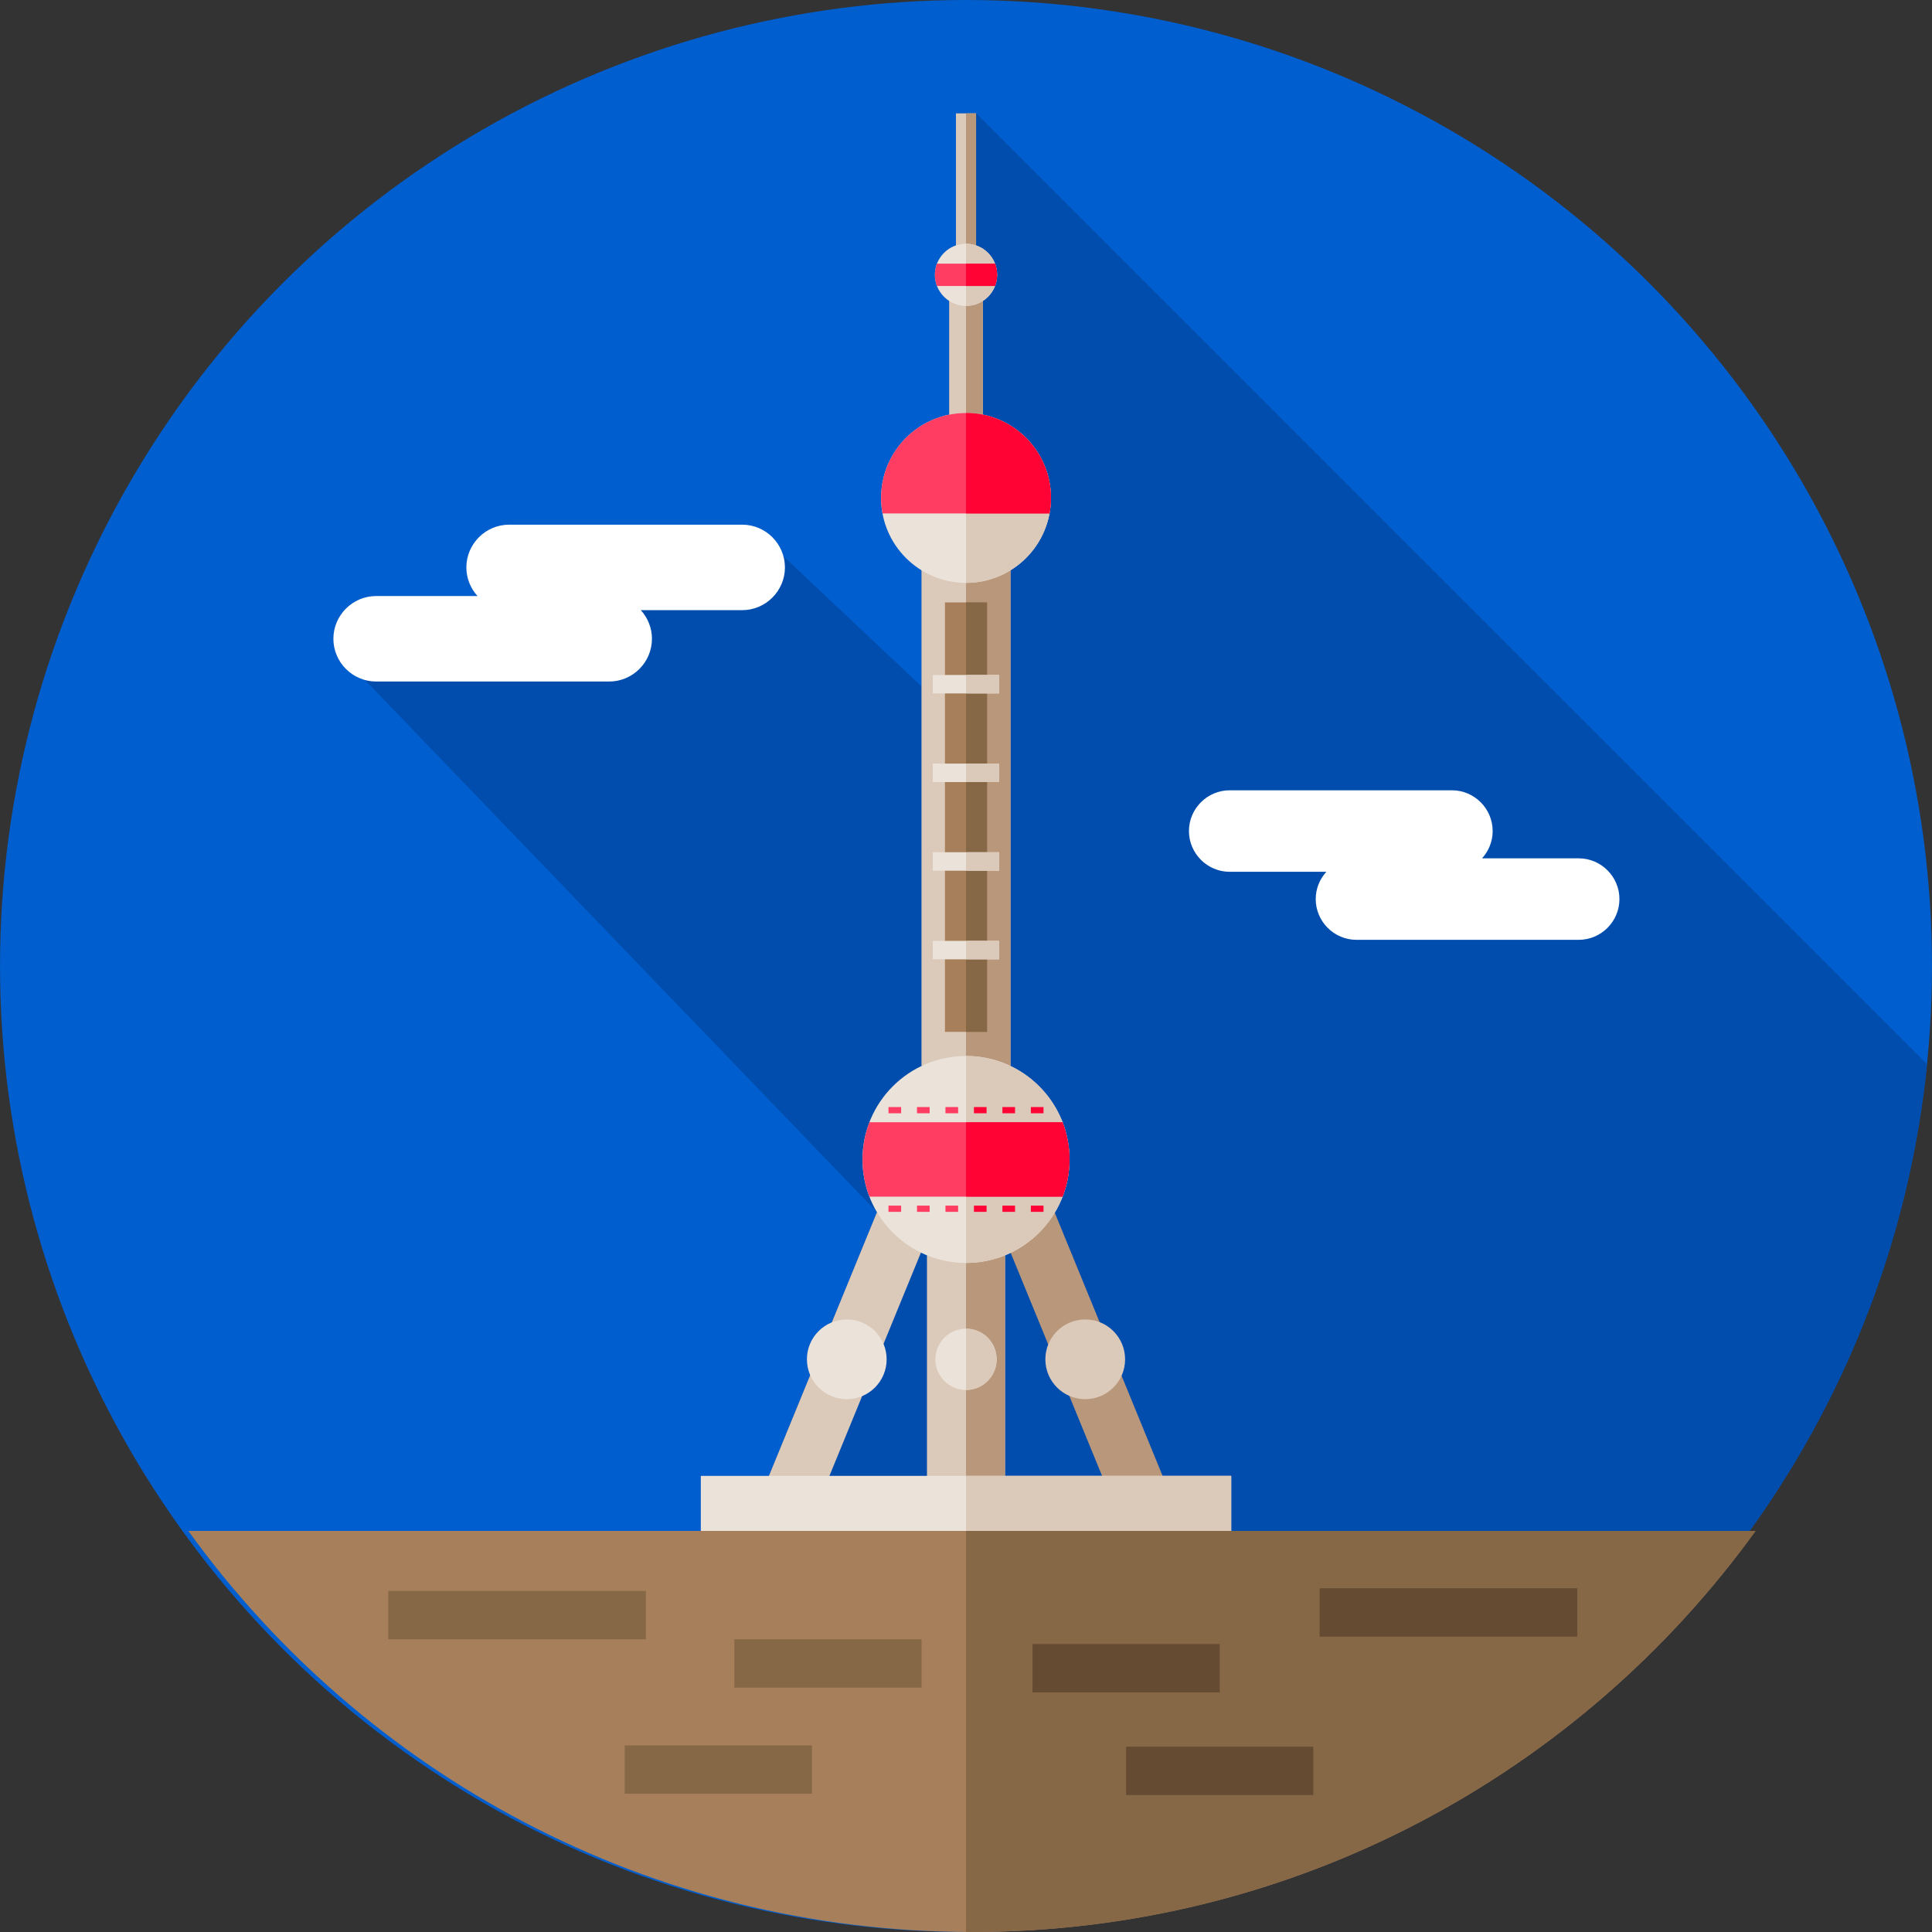 <?xml version="1.0" encoding="iso-8859-1"?>
<!-- Generator: Adobe Illustrator 19.0.0, SVG Export Plug-In . SVG Version: 6.00 Build 0)  -->
<svg xmlns="http://www.w3.org/2000/svg" xmlns:xlink="http://www.w3.org/1999/xlink" version="1.1" id="Layer_1" x="0px" y="0px" viewBox="0 0 512.001 512.001" style="enable-background:new 0 0 512.001 512.001;" xml:space="preserve">
<rect x="0" y="0" width="512.001" height="512.001" fill="#333333" stroke="none"/>
<circle style="fill:#005ECE;" cx="256.001" cy="255.996" r="255.996"/>
<path style="fill:#004DAD;" d="M510.692,282.064L258.672,30.044h-5.336v34.998c-3.24,1.11-5.572,4.174-5.572,7.791  c0,2.904,1.506,5.451,3.774,6.919v30.144c-10.292,2.073-18.043,11.161-18.043,22.064c0,8.101,4.293,15.181,10.714,19.145v30.805  l-36.604-34.509c-1.314-4.8-5.714-8.359-10.917-8.359h-61.77c-6.231,0-11.328,5.097-11.328,11.328c0,2.914,1.124,5.571,2.95,7.584  H99.676c-6.231,0-11.328,5.098-11.328,11.328c0,5.202,3.559,9.602,8.359,10.917L232.385,321.2l-11.995,29.26  c-3.841,1.582-6.547,5.358-6.547,9.77c0,1.47,0.302,2.869,0.844,4.142l-10.967,26.751h-17.999v14.842l103.843,103.843  C406.593,494.485,498.754,400.125,510.692,282.064z"/>
<rect x="245.656" y="331.468" style="fill:#DBC9B9;" width="20.695" height="67.847"/>
<rect x="256.001" y="331.468" style="fill:#B9977B;" width="10.347" height="67.847"/>
<rect x="216.994" y="321.047" transform="matrix(-0.925 -0.379 0.379 -0.925 295.432 778.686)" style="fill:#DBC9B9;" width="14.848" height="78.389"/>
<rect x="280.172" y="321.023" transform="matrix(0.925 -0.379 0.379 0.925 -115.137 135.999)" style="fill:#B9977B;" width="14.848" height="78.389"/>
<rect x="251.539" y="75.712" style="fill:#DBC9B9;" width="8.934" height="35.228"/>
<rect x="256.001" y="75.712" style="fill:#B9977B;" width="4.467" height="35.228"/>
<rect x="253.336" y="30.044" style="fill:#DBC9B9;" width="5.336" height="35.228"/>
<rect x="256.001" y="30.044" style="fill:#B9977B;" width="2.671" height="35.228"/>
<rect x="244.204" y="149.032" style="fill:#DBC9B9;" width="23.591" height="133.379"/>
<rect x="256.001" y="149.032" style="fill:#B9977B;" width="11.796" height="133.379"/>
<circle style="fill:#EBE2D9;" cx="256.001" cy="131.958" r="22.51"/>
<path style="fill:#DBC9B9;" d="M256.004,109.45c-0.001,0-0.002,0-0.003,0v45.021c0.001,0,0.002,0,0.003,0  c12.432,0,22.51-10.078,22.51-22.51C278.515,119.529,268.436,109.45,256.004,109.45z"/>
<circle style="fill:#EBE2D9;" cx="256.001" cy="307.269" r="27.428"/>
<path style="fill:#DBC9B9;" d="M256.004,279.844c-0.001,0-0.002,0-0.003,0v54.849c0.001,0,0.002,0,0.003,0  c15.147,0,27.425-12.278,27.425-27.425S271.15,279.844,256.004,279.844z"/>
<path style="fill:#FF3C62;" d="M256.004,109.45c-12.432,0-22.51,10.078-22.51,22.51c0,1.405,0.135,2.777,0.381,4.112h44.258  c0.247-1.333,0.381-2.706,0.381-4.112C278.515,119.529,268.437,109.45,256.004,109.45z"/>
<path style="fill:#FF0335;" d="M278.515,131.961c0-12.432-10.078-22.51-22.51-22.51c-0.001,0-0.002,0-0.003,0v26.622h22.132  C278.38,134.739,278.515,133.366,278.515,131.961z"/>
<rect x="250.421" y="159.648" style="fill:#A7805B;" width="11.162" height="113.809"/>
<rect x="256.001" y="159.648" style="fill:#866746;" width="5.582" height="113.809"/>
<rect x="247.192" y="178.874" style="fill:#EBE2D9;" width="17.615" height="4.893"/>
<rect x="256.001" y="178.874" style="fill:#DBC9B9;" width="8.807" height="4.893"/>
<rect x="247.192" y="202.362" style="fill:#EBE2D9;" width="17.615" height="4.893"/>
<rect x="256.001" y="202.362" style="fill:#DBC9B9;" width="8.807" height="4.893"/>
<rect x="247.192" y="225.851" style="fill:#EBE2D9;" width="17.615" height="4.893"/>
<rect x="256.001" y="225.851" style="fill:#DBC9B9;" width="8.807" height="4.893"/>
<rect x="247.192" y="249.34" style="fill:#EBE2D9;" width="17.615" height="4.893"/>
<rect x="256.001" y="249.34" style="fill:#DBC9B9;" width="8.807" height="4.893"/>
<path style="fill:#FF3C62;" d="M281.596,297.41h-51.184c-1.18,3.06-1.833,6.382-1.833,9.858c0,3.476,0.653,6.798,1.834,9.858h51.184  c1.18-3.06,1.833-6.382,1.833-9.858C283.429,303.792,282.776,300.47,281.596,297.41z"/>
<path style="fill:#FF0335;" d="M283.429,307.268c0-3.476-0.653-6.798-1.833-9.858h-25.594v19.717h25.594  C282.776,314.066,283.429,310.744,283.429,307.268z"/>
<g>
	<rect x="235.458" y="293.382" style="fill:#FF3C62;" width="3.353" height="1.649"/>
	<rect x="243.013" y="293.382" style="fill:#FF3C62;" width="3.353" height="1.649"/>
	<rect x="250.557" y="293.382" style="fill:#FF3C62;" width="3.353" height="1.649"/>
</g>
<g>
	<rect x="258.101" y="293.382" style="fill:#FF0335;" width="3.353" height="1.649"/>
	<rect x="265.645" y="293.382" style="fill:#FF0335;" width="3.353" height="1.649"/>
	<rect x="273.189" y="293.382" style="fill:#FF0335;" width="3.353" height="1.649"/>
</g>
<g>
	<rect x="235.458" y="319.504" style="fill:#FF3C62;" width="3.353" height="1.649"/>
	<rect x="243.013" y="319.504" style="fill:#FF3C62;" width="3.353" height="1.649"/>
	<rect x="250.557" y="319.504" style="fill:#FF3C62;" width="3.353" height="1.649"/>
</g>
<g>
	<rect x="258.101" y="319.504" style="fill:#FF0335;" width="3.353" height="1.649"/>
	<rect x="265.645" y="319.504" style="fill:#FF0335;" width="3.353" height="1.649"/>
	<rect x="273.189" y="319.504" style="fill:#FF0335;" width="3.353" height="1.649"/>
</g>
<circle style="fill:#EBE2D9;" cx="256.001" cy="72.828" r="8.241"/>
<path style="fill:#DBC9B9;" d="M256.004,64.593c-0.001,0-0.002,0-0.003,0v16.482c0.001,0,0.002,0,0.003,0  c4.552,0,8.241-3.689,8.241-8.241C264.246,68.282,260.555,64.593,256.004,64.593z"/>
<path style="fill:#FF3C62;" d="M263.694,69.871h-15.381c-0.354,0.919-0.551,1.917-0.551,2.962s0.196,2.043,0.551,2.962h15.381  c0.354-0.919,0.551-1.917,0.551-2.962S264.049,70.791,263.694,69.871z"/>
<path style="fill:#FF0335;" d="M264.246,72.834c0-1.045-0.196-2.043-0.551-2.962h-7.693v5.924h7.693  C264.049,74.876,264.246,73.878,264.246,72.834z"/>
<rect x="185.722" y="391.121" style="fill:#EBE2D9;" width="140.568" height="14.842"/>
<rect x="256.001" y="391.121" style="fill:#DBC9B9;" width="70.279" height="14.842"/>
<g>
	<circle style="fill:#EBE2D9;" cx="224.403" cy="360.234" r="10.566"/>
	<circle style="fill:#EBE2D9;" cx="256.001" cy="360.234" r="8.12"/>
</g>
<g>
	<path style="fill:#DBC9B9;" d="M256.004,352.112v16.241c4.485,0,8.12-3.635,8.12-8.12   C264.124,355.747,260.489,352.112,256.004,352.112z"/>
	<circle style="fill:#DBC9B9;" cx="287.598" cy="360.234" r="10.566"/>
</g>
<g>
	<path style="fill:#FFFFFF;" d="M99.676,157.955h26.864c-1.824-2.012-2.95-4.67-2.95-7.584c0-6.231,5.098-11.328,11.328-11.328   h61.769c6.231,0,11.328,5.098,11.328,11.328s-5.097,11.328-11.328,11.328h-26.863c1.824,2.012,2.949,4.67,2.949,7.584l0,0   c0,6.231-5.097,11.328-11.328,11.328H99.676c-6.231,0-11.328-5.097-11.328-11.328l0,0   C88.348,163.052,93.446,157.955,99.676,157.955z"/>
	<path style="fill:#FFFFFF;" d="M418.37,227.467h-25.61c1.74-1.918,2.812-4.452,2.812-7.231c0-5.94-4.86-10.799-10.8-10.799h-58.889   c-5.94,0-10.8,4.86-10.8,10.799c0,5.939,4.86,10.799,10.8,10.799h25.61c-1.74,1.919-2.812,4.452-2.812,7.231l0,0   c0,5.94,4.86,10.8,10.799,10.8h58.889c5.939,0,10.8-4.86,10.8-10.8l0,0C429.17,232.327,424.31,227.467,418.37,227.467z"/>
</g>
<path style="fill:#A7805B;" d="M257.571,512c85.485,0,161.172-41.91,207.667-106.294H49.904C96.4,470.09,172.086,512,257.571,512z"/>
<g>
	<rect x="102.904" y="421.621" style="fill:#866746;" width="68.262" height="12.809"/>
	<rect x="194.614" y="434.431" style="fill:#866746;" width="49.611" height="12.808"/>
	<rect x="165.555" y="462.549" style="fill:#866746;" width="49.611" height="12.808"/>
	<path style="fill:#866746;" d="M256.001,405.706v106.282c0.523,0.003,1.046,0.013,1.57,0.013   c85.485,0,161.172-41.91,207.667-106.294H256.001V405.706z"/>
</g>
<g>
	<rect x="349.727" y="420.91" style="fill:#644B32;" width="68.262" height="12.809"/>
	<rect x="298.433" y="462.894" style="fill:#644B32;" width="49.611" height="12.808"/>
	<rect x="273.628" y="435.685" style="fill:#644B32;" width="49.611" height="12.808"/>
</g>
<g>
</g>
<g>
</g>
<g>
</g>
<g>
</g>
<g>
</g>
<g>
</g>
<g>
</g>
<g>
</g>
<g>
</g>
<g>
</g>
<g>
</g>
<g>
</g>
<g>
</g>
<g>
</g>
<g>
</g>
</svg>
